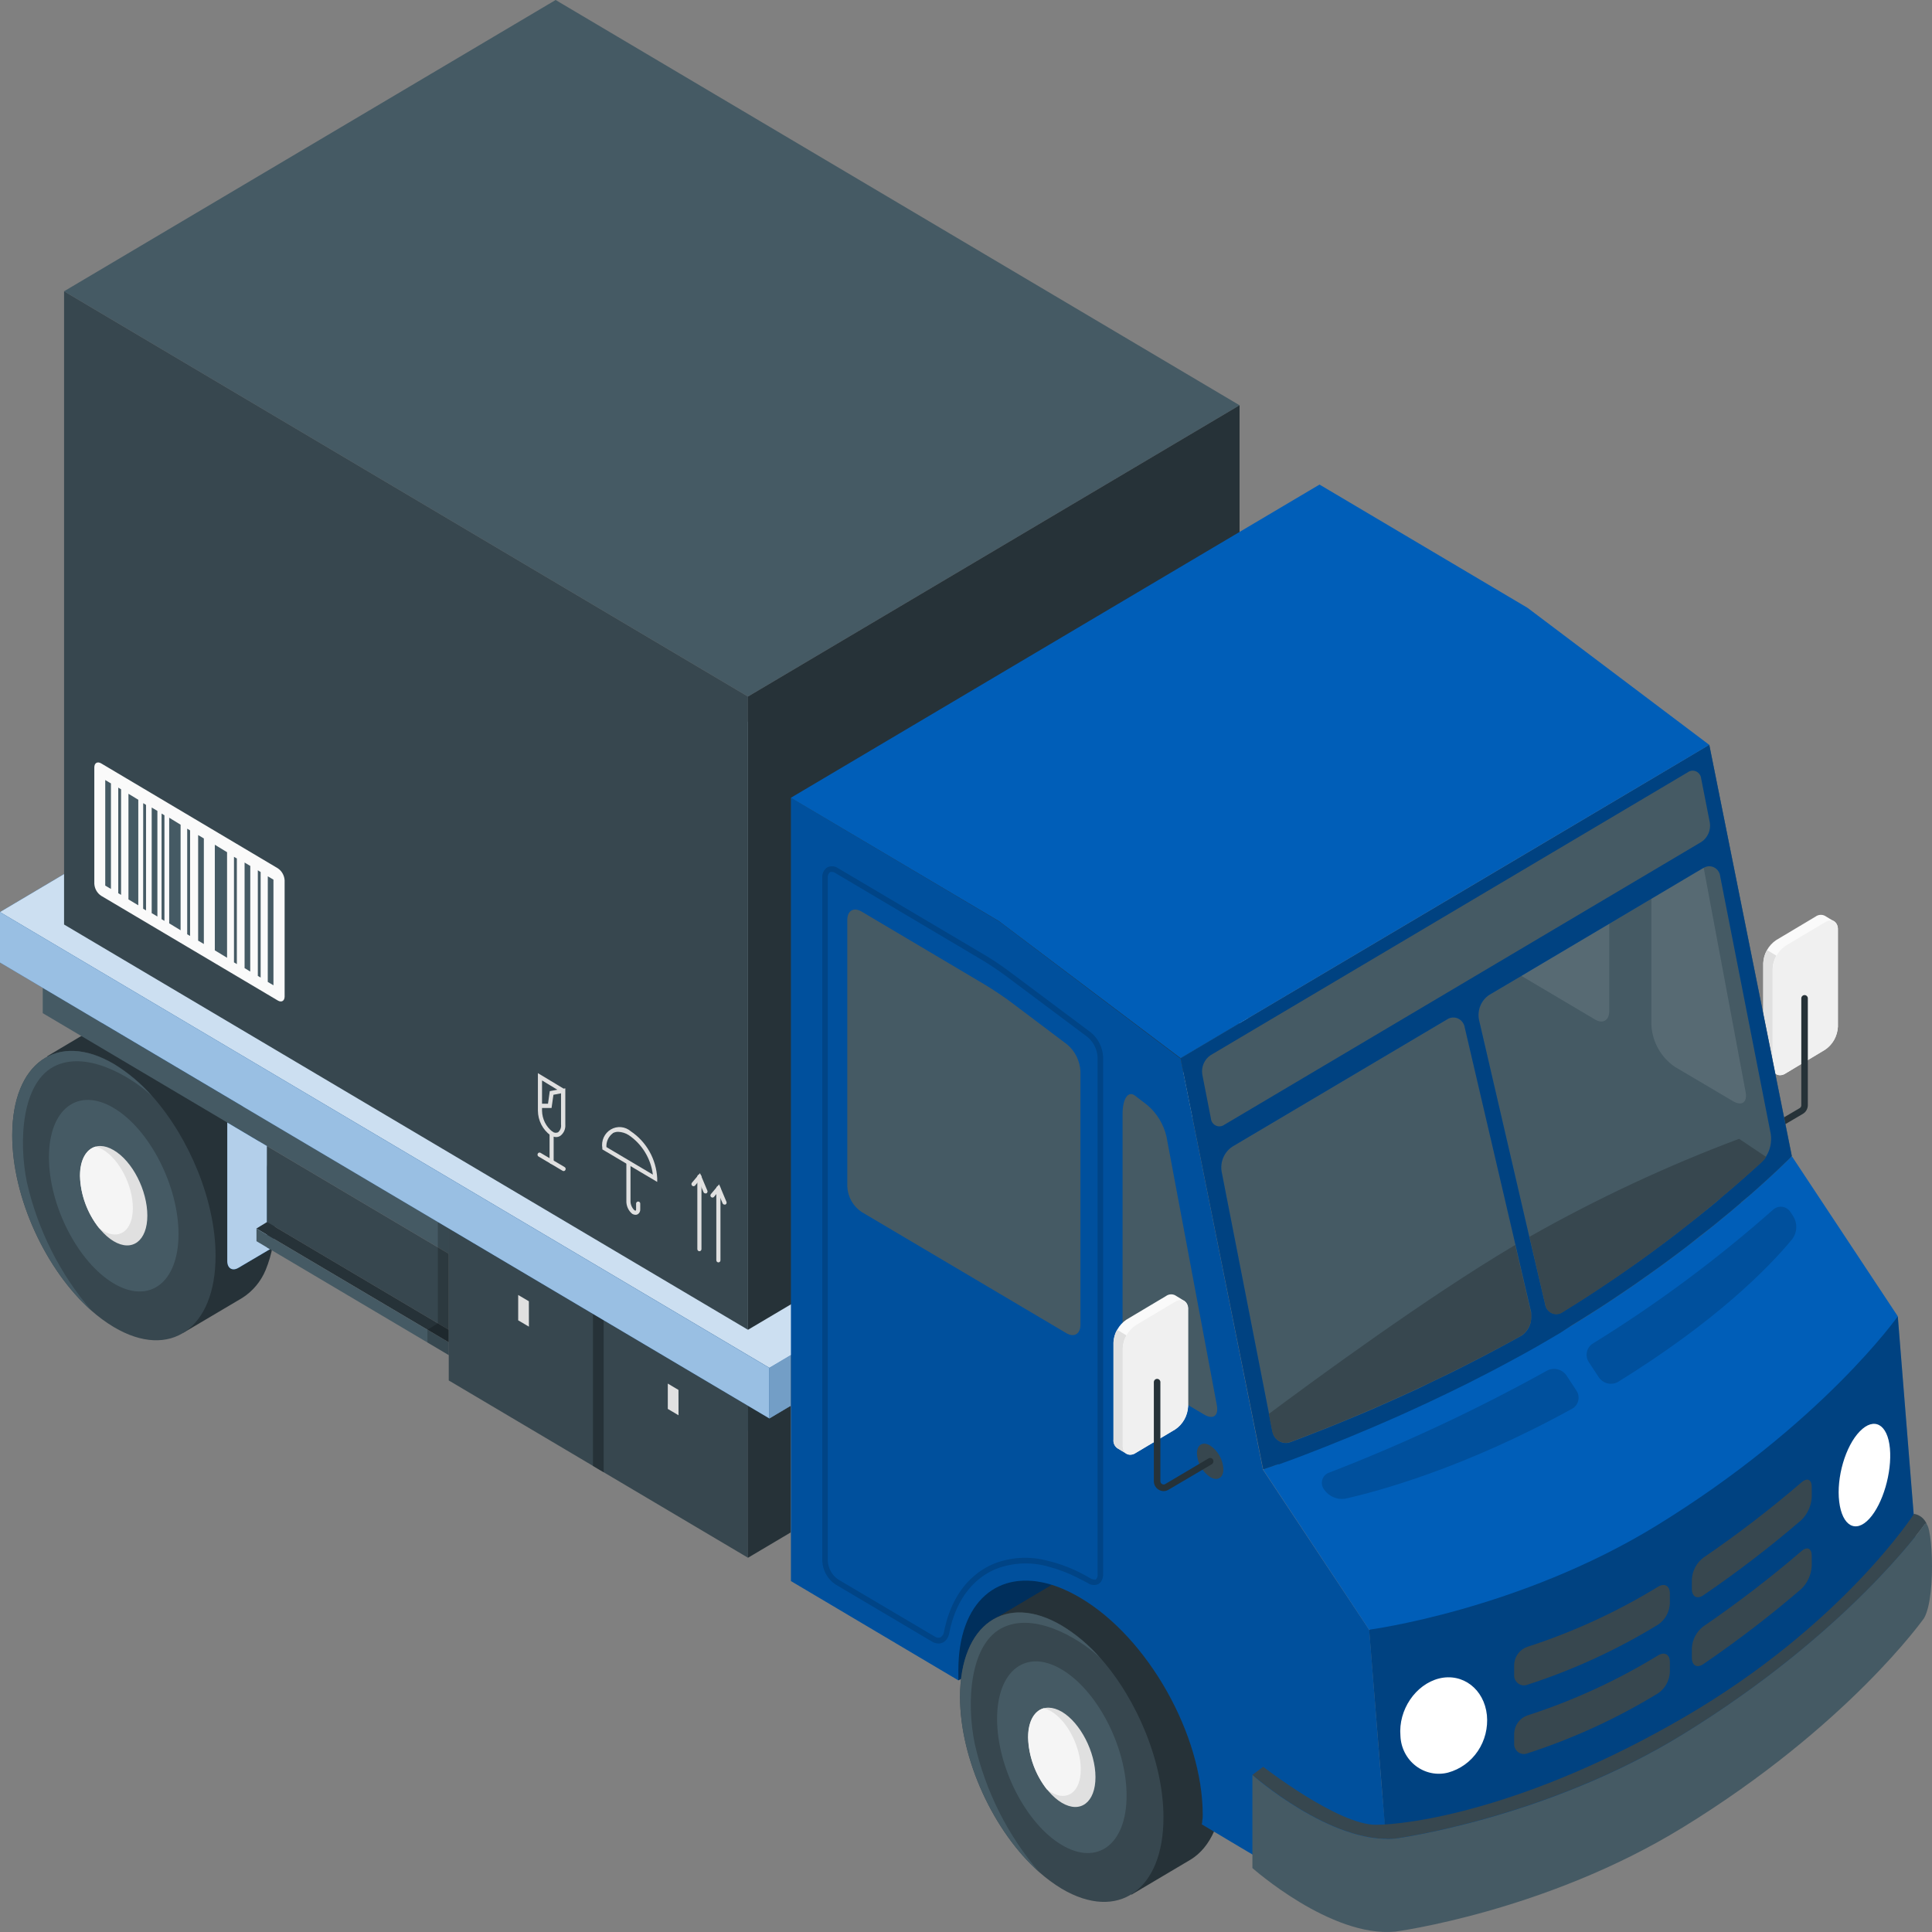 <svg width="250" height="250" viewBox="0 0 250 250" fill="none" xmlns="http://www.w3.org/2000/svg">
<rect x="0" y="0" width="250" height="250" fill="#808080" stroke="none"/>
<path d="M35.548 157.981C35.6 160.159 35.201 162.324 34.377 164.332C33.759 165.823 32.707 167.083 31.365 167.937L31.263 168L23.723 172.46L20.663 166.208L20.453 165.791C18.732 164.413 17.196 162.808 15.884 161.018C15.546 160.58 15.207 160.128 14.923 159.663C13.043 156.862 11.579 153.79 10.577 150.547C9.798 148.096 9.356 145.545 9.264 142.968L9.21 142.863L8.438 141.293L6.793 138.063L6.116 136.673L12.838 132.678L13.291 132.407L13.481 132.296C14.513 131.696 15.68 131.384 16.866 131.393C18.809 131.46 20.702 132.049 22.355 133.102C29.652 137.458 35.548 148.581 35.548 157.981Z" fill="#263238"/>
<path d="M1.583 146.916C1.583 155.024 5.969 164.41 11.838 169.6C12.734 170.395 13.699 171.105 14.722 171.719C21.998 176.04 27.901 171.906 27.894 162.499C27.894 155.399 24.51 147.305 19.771 141.92C19.771 141.92 19.771 141.92 19.731 141.879C18.289 140.222 16.609 138.803 14.749 137.668C7.445 133.389 1.583 137.516 1.583 146.916Z" fill="#37474F"/>
<path d="M14.713 143.371C10.09 140.627 6.333 143.483 6.333 149.756C6.333 156.03 10.09 163.332 14.713 166.076C19.336 168.821 23.1 165.958 23.1 159.692C23.1 153.425 19.343 146.116 14.713 143.371Z" fill="#455A64"/>
<path d="M1.583 146.915C1.583 155.023 5.969 164.409 11.838 169.599C7.762 164.861 4.893 159.161 3.485 153.008C2.368 147.589 2.808 139.807 7.323 137.841C11.838 135.875 17.842 140.016 19.731 141.905C18.289 140.249 16.609 138.829 14.749 137.695C7.445 133.387 1.583 137.514 1.583 146.915Z" fill="#455A64"/>
<path d="M14.714 148.833C12.311 147.409 10.368 148.888 10.368 152.147C10.368 155.405 12.311 159.192 14.714 160.616C17.117 162.04 19.066 160.554 19.066 157.302C19.066 154.051 17.151 150.257 14.714 148.833Z" fill="#E0E0E0"/>
<path d="M13.326 148.769C13.028 148.59 12.707 148.457 12.371 148.373C11.167 148.707 10.341 150.061 10.341 152.146C10.418 154.616 11.287 156.992 12.812 158.906C12.976 159.037 13.147 159.158 13.326 159.267C15.465 160.531 17.191 159.218 17.191 156.321C17.191 153.424 15.465 150.04 13.326 148.769Z" fill="#F5F5F5"/>
<path d="M5.53 127.822V131.102L99.559 186.822V183.543L5.53 127.822Z" fill="#455A64"/>
<path d="M34.547 148.304L29.409 145.254V163.172C29.409 164.138 30.086 164.527 30.878 164.04L34.94 161.643L34.554 161.407L34.547 148.304Z" fill="#005EB8"/>
<path opacity="0.7" d="M34.547 148.304L29.409 145.254V163.172C29.409 164.138 30.086 164.527 30.878 164.04L34.94 161.643L34.554 161.407L34.547 148.304Z" fill="white"/>
<path d="M34.548 148.305V158.136L58.07 172.073V162.242L34.548 148.305Z" fill="#37474F"/>
<path d="M58.071 172.072L34.548 158.135L33.181 158.968L58.071 173.698V172.072Z" fill="#263238"/>
<path d="M33.187 160.609V158.977L58.07 173.699V175.352L33.187 160.609Z" fill="#455A64"/>
<path d="M58.069 158.961V178.63L77.429 190.1V170.432L58.069 158.961Z" fill="#37474F"/>
<path d="M77.433 170.434V190.102L96.792 201.573V181.911L77.433 170.434Z" fill="#37474F"/>
<path d="M96.79 201.573L102.32 198.294V181.904L99.559 183.544L96.79 181.911V201.573Z" fill="#263238"/>
<path d="M76.731 189.685V170.023L78.112 170.843V190.505L76.731 189.685Z" fill="#263238"/>
<path d="M86.413 182.314V179.035L87.794 179.855L87.801 183.134L86.413 182.314Z" fill="#E0E0E0"/>
<path d="M67.054 170.85V167.57L68.435 168.383L68.441 171.669L67.054 170.85Z" fill="#E0E0E0"/>
<path opacity="0.2" d="M56.657 158.121V171.238L55.31 172.065V173.712L58.071 175.351V158.962L56.657 158.121Z" fill="black"/>
<path d="M-0.001 124.55L99.558 183.543L99.565 177.012L-0.001 118.02V124.55Z" fill="#005EB8"/>
<g opacity="0.6">
<path d="M-0.001 124.55L99.558 183.543L99.565 177.012L-0.001 118.02V124.55Z" fill="white"/>
</g>
<path d="M99.558 183.543L102.319 181.903V175.352L99.558 176.991V183.543Z" fill="#005EB8"/>
<g opacity="0.5">
<path d="M99.56 183.543L102.321 181.903V175.352L99.56 176.991V183.543Z" fill="white"/>
</g>
<g opacity="0.1">
<path d="M99.56 183.543L102.321 181.903V175.352L99.56 176.991V183.543Z" fill="black"/>
</g>
<path d="M69.138 77.022L-0.001 118.02L99.558 176.992L168.698 136.021L69.138 77.022Z" fill="#005EB8"/>
<g opacity="0.8">
<path d="M69.138 77.022L-0.001 118.02L99.558 176.992L168.698 136.021L69.138 77.022Z" fill="white"/>
</g>
<path d="M8.29 37.691L96.789 90.132L160.398 52.441L71.899 0L8.29 37.691Z" fill="#455A64"/>
<path d="M96.789 172.073V90.132L8.29 37.691V119.632L96.789 172.073Z" fill="#37474F"/>
<path d="M96.79 172.073L160.399 134.382V52.441L96.79 90.132V172.073Z" fill="#263238"/>
<path d="M71.243 146.916C70.742 146.556 70.333 146.079 70.048 145.524C69.763 144.97 69.611 144.354 69.605 143.727V138.863L72.935 140.871L73.151 140.829V141.156V145.519C73.175 145.805 73.125 146.092 73.007 146.352C72.888 146.612 72.704 146.835 72.475 146.999C72.315 147.089 72.136 147.137 71.953 147.138C71.702 147.126 71.458 147.049 71.243 146.916ZM71.615 141.663L71.371 143.372H70.139V143.727C70.149 144.255 70.275 144.775 70.51 145.246C70.745 145.716 71.081 146.126 71.493 146.443C71.596 146.519 71.716 146.565 71.842 146.579C71.968 146.592 72.095 146.572 72.211 146.52C72.353 146.4 72.463 146.246 72.53 146.071C72.598 145.896 72.621 145.706 72.596 145.519V141.476L71.615 141.663ZM71.141 141.191L72.123 141.01L70.139 139.808V142.823H70.911L71.141 141.191Z" fill="#E0E0E0"/>
<path d="M71.378 150.618C71.414 150.619 71.448 150.611 71.481 150.597C71.513 150.583 71.543 150.563 71.567 150.537C71.592 150.511 71.611 150.48 71.624 150.446C71.637 150.413 71.643 150.377 71.642 150.341V146.679C71.642 146.607 71.615 146.538 71.565 146.488C71.516 146.437 71.448 146.408 71.378 146.408C71.308 146.408 71.241 146.437 71.192 146.488C71.142 146.538 71.114 146.607 71.114 146.679V150.341C71.113 150.377 71.12 150.413 71.132 150.446C71.145 150.48 71.165 150.511 71.189 150.537C71.214 150.563 71.243 150.583 71.276 150.597C71.308 150.611 71.343 150.619 71.378 150.618Z" fill="#E0E0E0"/>
<path d="M72.929 151.535C72.976 151.536 73.022 151.523 73.063 151.499C73.103 151.474 73.137 151.439 73.159 151.396C73.177 151.366 73.189 151.331 73.194 151.295C73.199 151.26 73.197 151.223 73.189 151.188C73.18 151.153 73.164 151.121 73.143 151.092C73.121 151.063 73.095 151.039 73.064 151.021L69.951 149.18C69.921 149.161 69.888 149.148 69.854 149.142C69.819 149.136 69.784 149.138 69.75 149.147C69.716 149.156 69.685 149.173 69.657 149.195C69.63 149.218 69.608 149.246 69.592 149.277C69.573 149.308 69.562 149.343 69.556 149.378C69.551 149.414 69.553 149.451 69.562 149.485C69.571 149.52 69.587 149.553 69.608 149.582C69.629 149.611 69.656 149.635 69.686 149.653L72.793 151.494C72.835 151.518 72.881 151.533 72.929 151.535Z" fill="#E0E0E0"/>
<path d="M82.236 157.197C82.338 157.2 82.439 157.174 82.527 157.121C82.635 157.052 82.722 156.954 82.779 156.838C82.835 156.721 82.858 156.59 82.846 156.461V155.71C82.835 155.645 82.803 155.586 82.754 155.543C82.705 155.5 82.643 155.476 82.578 155.476C82.514 155.476 82.451 155.5 82.402 155.543C82.353 155.586 82.321 155.645 82.311 155.71V156.461C82.311 156.572 82.311 156.634 82.257 156.648C82.196 156.656 82.135 156.638 82.087 156.6C81.922 156.441 81.791 156.248 81.705 156.034C81.619 155.819 81.578 155.588 81.587 155.356V150.493C81.587 150.457 81.581 150.421 81.568 150.387C81.555 150.353 81.536 150.323 81.512 150.297C81.487 150.271 81.458 150.25 81.425 150.236C81.393 150.222 81.358 150.215 81.323 150.215C81.251 150.215 81.182 150.244 81.131 150.296C81.08 150.348 81.052 150.419 81.052 150.493V155.356C81.038 155.683 81.099 156.009 81.231 156.307C81.363 156.605 81.561 156.867 81.81 157.072C81.939 157.151 82.086 157.194 82.236 157.197Z" fill="#E0E0E0"/>
<path d="M77.942 148.729V148.569C77.861 148.1 77.922 147.616 78.118 147.183C78.314 146.751 78.635 146.391 79.038 146.153C79.44 145.914 79.904 145.809 80.367 145.851C80.83 145.893 81.269 146.08 81.625 146.388C82.62 147.053 83.449 147.951 84.043 149.007C84.637 150.063 84.98 151.249 85.043 152.467V152.939L77.942 148.729ZM79.296 146.645C79.022 146.846 78.803 147.116 78.659 147.428C78.514 147.74 78.449 148.085 78.47 148.43L84.481 151.994C84.349 150.961 84.001 149.97 83.461 149.087C82.921 148.205 82.203 147.452 81.354 146.881C80.946 146.621 80.48 146.475 80 146.457C79.758 146.452 79.518 146.509 79.303 146.624L79.296 146.645Z" fill="#E0E0E0"/>
<path d="M92.963 163.353C92.998 163.353 93.033 163.346 93.066 163.332C93.098 163.318 93.128 163.297 93.152 163.272C93.177 163.246 93.196 163.215 93.209 163.181C93.222 163.148 93.228 163.112 93.227 163.075V153.745C93.228 153.709 93.222 153.673 93.209 153.639C93.196 153.605 93.177 153.574 93.152 153.549C93.128 153.523 93.098 153.502 93.066 153.488C93.033 153.474 92.998 153.467 92.963 153.467C92.891 153.467 92.823 153.496 92.772 153.548C92.721 153.6 92.692 153.671 92.692 153.745V163.075C92.692 163.149 92.721 163.22 92.772 163.272C92.823 163.324 92.891 163.353 92.963 163.353Z" fill="#E0E0E0"/>
<path d="M93.757 155.871C93.793 155.879 93.829 155.879 93.865 155.871C93.897 155.857 93.927 155.836 93.951 155.81C93.975 155.784 93.994 155.753 94.007 155.72C94.019 155.686 94.025 155.65 94.024 155.614C94.023 155.578 94.015 155.543 94.001 155.51L93.053 153.252L91.99 154.516C91.944 154.572 91.922 154.643 91.928 154.716C91.933 154.788 91.967 154.855 92.021 154.902C92.075 154.949 92.144 154.972 92.215 154.966C92.285 154.96 92.351 154.926 92.396 154.871L92.897 154.273L93.513 155.725C93.536 155.771 93.571 155.809 93.615 155.834C93.658 155.86 93.707 155.873 93.757 155.871Z" fill="#E0E0E0"/>
<path d="M90.506 161.909C90.576 161.907 90.643 161.877 90.693 161.825C90.742 161.773 90.77 161.703 90.77 161.631V152.3C90.776 152.261 90.773 152.22 90.763 152.181C90.752 152.143 90.734 152.107 90.708 152.076C90.683 152.045 90.651 152.021 90.616 152.004C90.58 151.987 90.541 151.979 90.502 151.979C90.463 151.979 90.424 151.987 90.389 152.004C90.353 152.021 90.322 152.045 90.296 152.076C90.271 152.107 90.252 152.143 90.242 152.181C90.231 152.22 90.229 152.261 90.235 152.3V161.631C90.235 161.705 90.263 161.775 90.314 161.827C90.365 161.88 90.434 161.909 90.506 161.909Z" fill="#E0E0E0"/>
<path d="M91.286 154.426C91.322 154.433 91.359 154.433 91.395 154.426C91.427 154.412 91.456 154.391 91.48 154.365C91.505 154.339 91.524 154.308 91.536 154.274C91.549 154.241 91.555 154.205 91.554 154.169C91.553 154.133 91.545 154.097 91.53 154.065L90.582 151.807L89.52 153.064C89.483 153.12 89.467 153.189 89.476 153.256C89.485 153.323 89.517 153.385 89.567 153.429C89.617 153.474 89.681 153.498 89.747 153.497C89.813 153.496 89.877 153.471 89.926 153.425L90.427 152.828L91.043 154.28C91.066 154.325 91.101 154.363 91.144 154.389C91.187 154.415 91.236 154.428 91.286 154.426Z" fill="#E0E0E0"/>
<path d="M36.83 113.914V128.942C36.83 129.519 36.431 129.755 35.943 129.463L13.091 115.915C12.832 115.744 12.617 115.513 12.463 115.24C12.308 114.967 12.22 114.66 12.204 114.345V99.31C12.204 98.727 12.604 98.497 13.091 98.782L35.95 112.358C36.205 112.529 36.417 112.759 36.569 113.029C36.722 113.299 36.811 113.602 36.83 113.914Z" fill="#FAFAFA"/>
<path d="M13.618 100.936L14.356 101.373V115.032L13.618 114.595V100.936Z" fill="#455A64"/>
<path d="M16.622 102.715L17.895 103.486V117.145L16.622 116.381V102.715Z" fill="#455A64"/>
<path d="M19.628 104.492L20.366 104.93V118.596L19.628 118.158V104.492Z" fill="#455A64"/>
<path d="M21.894 105.812L23.369 106.716V120.375L21.894 119.479V105.812Z" fill="#455A64"/>
<path d="M25.64 108.057L26.378 108.494V122.153L25.64 121.716V108.057Z" fill="#455A64"/>
<path d="M27.798 109.309L29.382 110.274V123.933L27.798 122.975V109.309Z" fill="#455A64"/>
<path d="M31.649 111.613L32.387 112.051L32.38 125.717L31.649 125.272V111.613Z" fill="#455A64"/>
<path d="M33.362 112.615L33.727 112.838V126.497L33.362 126.281V112.615Z" fill="#455A64"/>
<path d="M30.276 110.871L30.649 111.086V124.753L30.276 124.53V110.871Z" fill="#455A64"/>
<path d="M24.224 107.23L24.596 107.453V121.112L24.224 120.897V107.23Z" fill="#455A64"/>
<path d="M20.907 105.277L21.279 105.5V119.159L20.907 118.943V105.277Z" fill="#455A64"/>
<path d="M18.531 103.93L18.897 104.152V117.811L18.524 117.589L18.531 103.93Z" fill="#455A64"/>
<path d="M15.302 101.916L15.667 102.138V115.797L15.302 115.582V101.916Z" fill="#455A64"/>
<path d="M34.654 113.393L35.385 113.83V127.496L34.648 127.059L34.654 113.393Z" fill="#455A64"/>
<path d="M229.838 121.647L234.928 118.61C235.098 118.483 235.298 118.405 235.508 118.385C235.717 118.364 235.928 118.401 236.119 118.492C236.417 118.673 237.019 119.048 237.317 119.187C237.491 119.31 237.629 119.479 237.717 119.676C237.805 119.873 237.84 120.09 237.818 120.306V132.853C237.787 133.45 237.618 134.03 237.326 134.547C237.035 135.064 236.628 135.502 236.14 135.827L231.056 138.898C230.887 139.024 230.688 139.102 230.48 139.124C230.272 139.146 230.062 139.111 229.871 139.023C229.567 138.842 228.964 138.46 228.66 138.286C228.488 138.162 228.352 137.992 228.265 137.796C228.178 137.599 228.144 137.382 228.166 137.168V124.62C228.196 124.024 228.364 123.444 228.654 122.928C228.945 122.411 229.35 121.972 229.838 121.647Z" fill="#FAFAFA"/>
<path d="M228.16 124.62V137.167C228.138 137.382 228.172 137.599 228.258 137.796C228.345 137.993 228.482 138.162 228.654 138.286C228.952 138.453 229.406 138.751 229.832 138.981C229.674 138.852 229.55 138.685 229.47 138.494C229.391 138.304 229.36 138.096 229.379 137.89V125.356C229.397 124.76 229.565 124.179 229.866 123.668L228.654 122.932C228.351 123.441 228.181 124.023 228.16 124.62Z" fill="#E0E0E0"/>
<path d="M236.143 135.861L231.06 138.897C230.132 139.446 229.388 139.001 229.388 137.911V125.356C229.419 124.761 229.587 124.181 229.877 123.664C230.168 123.147 230.573 122.708 231.06 122.383L236.15 119.346C237.077 118.798 237.829 119.242 237.829 120.34V132.887C237.796 133.485 237.627 134.065 237.334 134.582C237.041 135.099 236.633 135.537 236.143 135.861Z" fill="#F0F0F0"/>
<path d="M229.54 146.29C229.466 146.288 229.393 146.267 229.329 146.228C229.265 146.189 229.212 146.134 229.175 146.068C229.147 146.019 229.129 145.964 229.122 145.908C229.115 145.851 229.118 145.794 229.133 145.739C229.147 145.684 229.172 145.633 229.206 145.588C229.24 145.543 229.282 145.505 229.33 145.477L232.877 143.393C232.942 143.355 232.995 143.3 233.032 143.234C233.068 143.168 233.088 143.094 233.087 143.018V129.254C233.08 129.193 233.085 129.13 233.103 129.071C233.121 129.011 233.15 128.957 233.19 128.91C233.23 128.863 233.28 128.826 233.335 128.801C233.39 128.775 233.45 128.762 233.51 128.762C233.571 128.762 233.631 128.775 233.686 128.801C233.741 128.826 233.79 128.863 233.83 128.91C233.87 128.957 233.9 129.011 233.918 129.071C233.936 129.13 233.941 129.193 233.933 129.254V142.997C233.933 143.226 233.874 143.452 233.762 143.65C233.651 143.849 233.49 144.014 233.297 144.129L229.75 146.214C229.689 146.259 229.616 146.286 229.54 146.29Z" fill="#263238"/>
<path d="M124 217.434L138.384 210.612C138.384 210.612 137.26 196.716 127.763 200.044C118.266 203.372 124 217.434 124 217.434Z" fill="#005EB8"/>
<g opacity="0.5">
<path d="M123.996 217.434L138.38 210.612C138.38 210.612 137.256 196.716 127.759 200.044C118.262 203.372 123.996 217.434 123.996 217.434Z" fill="black"/>
</g>
<path d="M131.911 215.698L128.845 209.389L136.209 205.012C138.558 203.623 141.672 203.79 145.097 205.818C152.374 210.133 158.27 221.249 158.27 230.656C158.27 235.575 156.652 239.056 154.066 240.633L153.958 240.696L146.41 245.17L143.141 238.514C136.92 233.665 132.148 224.091 131.911 215.698Z" fill="#263238"/>
<path d="M124.228 219.581C124.228 227.689 128.614 237.075 134.489 242.265C135.389 243.063 136.356 243.777 137.38 244.398C144.657 248.706 150.559 244.579 150.552 235.172C150.552 228.071 147.168 219.977 142.43 214.593L142.389 214.551C140.949 212.893 139.269 211.472 137.407 210.341C130.123 206.054 124.228 210.181 124.228 219.581Z" fill="#37474F"/>
<path d="M137.401 216.039C132.771 213.26 129.021 216.15 129.021 222.424C129.021 228.697 132.771 235.999 137.401 238.744C142.031 241.488 145.781 238.625 145.781 232.359C145.781 226.092 142.031 218.783 137.401 216.039Z" fill="#455A64"/>
<path d="M137.401 221.5C134.998 220.11 133.056 221.555 133.056 224.814C133.056 228.072 134.998 231.859 137.401 233.283C139.804 234.707 141.754 233.22 141.754 229.969C141.754 226.717 139.804 222.924 137.401 221.5Z" fill="#E0E0E0"/>
<path d="M136.012 221.437C135.713 221.26 135.392 221.126 135.057 221.041C133.852 221.375 133.026 222.729 133.026 224.814C133.103 227.27 133.959 229.634 135.463 231.546C135.631 231.676 135.805 231.796 135.984 231.907C138.123 233.172 139.85 231.859 139.85 228.961C139.85 226.064 138.151 222.702 136.012 221.437Z" fill="#F5F5F5"/>
<path d="M124.228 219.581C124.228 227.689 128.614 237.075 134.489 242.265C130.414 237.527 127.544 231.827 126.136 225.674C125.02 220.255 125.46 212.473 129.974 210.507C134.489 208.541 140.494 212.682 142.382 214.571C140.943 212.913 139.262 211.493 137.4 210.361C130.123 206.053 124.228 210.18 124.228 219.581Z" fill="#455A64"/>
<path d="M175.089 247.691L162.059 239.965L160.346 238.951L157.063 236.992L155.506 236.061C155.562 235.91 155.585 235.749 155.574 235.588C155.628 235.345 155.648 235.094 155.635 234.845C155.635 224.5 148.561 211.918 139.788 206.749C138.965 206.258 138.108 205.831 137.223 205.47C136.837 205.317 136.472 205.185 136.106 205.074C129.174 202.92 124.01 207.242 124.01 216.093V217.434L102.349 204.588V103.242L129.269 119.222L152.771 136.987L163.426 190.171L171.691 202.636L172.131 203.296L177.181 210.896L178.819 231.58L179.225 236.102L179.401 237.964L179.807 242.439L179.997 244.523C180.047 245.135 179.933 245.75 179.666 246.3C179.399 246.85 178.989 247.314 178.483 247.641C177.976 247.968 177.391 248.146 176.793 248.155C176.194 248.163 175.605 248.003 175.089 247.691Z" fill="#005EB8"/>
<g opacity="0.15">
<path d="M175.089 247.691L162.059 239.965L160.346 238.951L157.063 236.992L155.506 236.061C155.562 235.91 155.585 235.749 155.574 235.588C155.628 235.345 155.648 235.094 155.635 234.845C155.635 224.5 148.561 211.918 139.788 206.749C138.965 206.258 138.108 205.831 137.223 205.47C136.837 205.317 136.472 205.185 136.106 205.074C129.174 202.92 124.01 207.242 124.01 216.093V217.434L102.349 204.588V103.242L129.269 119.222L152.771 136.987L163.426 190.171L171.691 202.636L172.131 203.296L177.181 210.896L178.819 231.58L179.225 236.102L179.401 237.964L179.807 242.439L179.997 244.523C180.047 245.135 179.933 245.75 179.666 246.3C179.399 246.85 178.989 247.314 178.483 247.641C177.976 247.968 177.391 248.146 176.793 248.155C176.194 248.163 175.605 248.003 175.089 247.691Z" fill="black"/>
</g>
<path d="M139.809 138.627V171.413C139.809 172.622 138.99 173.108 137.975 172.504L111.481 156.823C110.945 156.465 110.498 155.982 110.178 155.413C109.858 154.844 109.674 154.206 109.64 153.551V119.041C109.64 117.839 110.459 117.353 111.481 117.951L127.408 127.393C128.424 127.997 130.015 129.06 130.955 129.776L138.097 135.16C138.601 135.584 139.014 136.112 139.309 136.709C139.603 137.305 139.774 137.959 139.809 138.627Z" fill="#455A64"/>
<path d="M148.325 178.61C147.433 178.014 146.69 177.21 146.157 176.263C145.624 175.317 145.316 174.255 145.259 173.163V144.171C145.259 142.163 145.983 141.093 146.877 141.781L148.494 143.024C149.699 144.057 150.552 145.456 150.931 147.019L157.457 181.827C157.721 183.217 156.976 183.738 155.805 183.036L148.325 178.61Z" fill="#455A64"/>
<g opacity="0.15">
<path d="M141.155 133.597L130.453 125.593C129.654 124.996 128.307 124.093 127.454 123.592L108.467 112.358C108.26 112.207 108.017 112.117 107.764 112.098C107.511 112.078 107.258 112.13 107.032 112.247C106.82 112.391 106.65 112.591 106.54 112.826C106.429 113.06 106.381 113.321 106.402 113.581V201.983C106.43 202.594 106.6 203.189 106.898 203.718C107.196 204.248 107.613 204.696 108.115 205.026L120.577 212.405C120.836 212.572 121.136 212.664 121.443 212.669C121.63 212.672 121.815 212.631 121.985 212.55C122.214 212.441 122.408 212.268 122.546 212.05C122.698 211.815 122.799 211.55 122.844 211.272C123.291 208.938 124.672 204.755 128.936 202.997C131.172 202.155 133.615 202.081 135.895 202.789C137.096 203.115 138.261 203.565 139.374 204.13C139.862 204.373 140.308 204.616 140.728 204.825C140.934 204.977 141.175 205.07 141.427 205.095C141.68 205.119 141.934 205.074 142.163 204.964C142.304 204.875 142.422 204.754 142.508 204.609C142.676 204.325 142.759 203.996 142.745 203.664V136.779C142.715 136.163 142.558 135.561 142.283 135.013C142.009 134.464 141.624 133.981 141.155 133.597ZM141.662 204.38C141.495 204.401 141.326 204.364 141.182 204.276L141.067 204.22C139.262 203.134 137.302 202.346 135.259 201.886C133.072 201.359 130.783 201.508 128.679 202.317C124.577 204.012 122.973 207.75 122.35 210.292C122.269 210.591 122.208 210.855 122.161 211.119C122.147 211.274 122.097 211.424 122.016 211.555C121.935 211.687 121.824 211.797 121.694 211.877C121.567 211.921 121.432 211.934 121.3 211.913C121.168 211.893 121.043 211.84 120.935 211.758L108.467 204.387C108.075 204.12 107.748 203.763 107.513 203.345C107.279 202.927 107.141 202.458 107.113 201.976V113.567C107.099 113.437 107.117 113.306 107.164 113.185C107.211 113.064 107.287 112.957 107.384 112.872C107.454 112.833 107.534 112.814 107.614 112.817C107.792 112.827 107.965 112.884 108.115 112.983L127.102 124.239C127.941 124.732 129.255 125.628 130.033 126.191L140.742 134.202C141.118 134.52 141.427 134.914 141.648 135.36C141.869 135.806 141.998 136.294 142.028 136.793V203.692C142.049 203.818 142.039 203.948 141.998 204.069C141.958 204.191 141.889 204.3 141.798 204.387C141.762 204.406 141.723 204.418 141.683 204.422L141.662 204.38Z" fill="black"/>
</g>
<path d="M248.107 201.893C248.107 201.893 238.285 215.83 216.861 228.989C199.078 239.897 179.699 242.447 179.699 242.447L177.167 210.89L245.575 170.344L248.107 201.893Z" fill="#005EB8"/>
<g opacity="0.3">
<path d="M248.107 201.893C248.107 201.893 238.285 215.83 216.861 228.989C199.078 239.897 179.699 242.447 179.699 242.447L177.167 210.89L245.575 170.344L248.107 201.893Z" fill="black"/>
</g>
<path d="M245.576 170.33C245.576 170.33 235.755 184.274 214.33 197.426C196.548 208.334 177.168 210.883 177.168 210.883L163.454 190.172L231.876 149.633L245.576 170.33Z" fill="#005EB8"/>
<path d="M249.333 197.245C249.211 197.113 249.103 197.134 248.974 197.357C248.974 197.357 239.152 211.294 217.722 224.452C199.919 235.333 180.553 237.903 180.553 237.903C172.24 238.681 162.06 229.67 162.06 229.67L163.461 228.621C163.461 228.621 173.113 236.125 178.021 236.125C182.252 236.125 197.374 234.151 217.891 222.229C238.408 210.307 247.675 195.891 247.675 195.891C248.042 195.95 248.387 196.107 248.678 196.344C248.968 196.581 249.194 196.892 249.333 197.245Z" fill="#37474F"/>
<path d="M248.968 197.355C248.968 197.355 239.139 211.292 217.715 224.451C199.939 235.359 180.553 237.909 180.553 237.909C172.24 238.687 162.06 229.69 162.06 229.69V241.723C162.06 241.723 172.213 250.755 180.553 249.949C180.553 249.949 199.939 247.393 217.715 236.492C239.139 223.347 248.968 209.396 248.968 209.396C250.687 206.415 249.956 195.57 248.968 197.355Z" fill="#455A64"/>
<path d="M186.225 217.191C189.285 216.447 192.053 218.58 192.405 221.936C192.563 223.584 192.145 225.236 191.226 226.598C190.308 227.959 188.948 228.942 187.389 229.37C186.673 229.555 185.925 229.573 185.201 229.423C184.476 229.274 183.794 228.96 183.202 228.506C182.611 228.051 182.126 227.467 181.782 226.795C181.438 226.124 181.245 225.383 181.216 224.625C180.925 221.262 183.165 217.962 186.225 217.191Z" fill="white"/>
<path d="M240.66 185.212C238.799 187.115 237.608 191.194 237.993 194.327C238.379 197.46 240.126 198.447 241.886 196.529C243.646 194.612 244.837 190.533 244.553 187.414C244.268 184.294 242.515 183.308 240.66 185.212Z" fill="white"/>
<path d="M197.637 213.1C203.552 211.188 209.231 208.576 214.559 205.318C215.405 204.811 216.082 205.207 216.082 206.208V207.479C216.058 208.028 215.907 208.562 215.642 209.039C215.377 209.516 215.006 209.922 214.559 210.223C209.231 213.482 203.552 216.093 197.637 218.005C197.437 218.082 197.222 218.105 197.011 218.074C196.8 218.043 196.601 217.957 196.431 217.826C196.26 217.694 196.125 217.52 196.038 217.321C195.951 217.122 195.914 216.903 195.931 216.685V215.413C195.952 214.895 196.127 214.397 196.432 213.983C196.737 213.57 197.157 213.262 197.637 213.1Z" fill="#37474F"/>
<path d="M234.44 192.437V193.709C234.381 194.849 233.896 195.922 233.086 196.703C229.037 200.183 224.805 203.43 220.407 206.43C219.595 206.979 218.925 206.604 218.925 205.603V204.346C218.961 203.8 219.112 203.269 219.368 202.789C219.624 202.309 219.979 201.892 220.407 201.567C224.804 198.565 229.036 195.318 233.086 191.84C233.857 191.152 234.44 191.437 234.44 192.437Z" fill="#37474F"/>
<path d="M197.637 221.979C203.553 220.069 209.232 217.46 214.56 214.204C215.406 213.697 216.083 214.086 216.083 215.094V216.365C216.055 216.913 215.903 217.446 215.639 217.923C215.374 218.399 215.005 218.806 214.56 219.109C209.23 222.363 203.552 224.971 197.637 226.884C197.438 226.963 197.222 226.988 197.011 226.957C196.799 226.927 196.598 226.842 196.428 226.71C196.257 226.577 196.122 226.403 196.035 226.203C195.949 226.002 195.913 225.782 195.932 225.564V224.292C195.956 223.775 196.132 223.278 196.436 222.865C196.741 222.452 197.159 222.143 197.637 221.979Z" fill="#37474F"/>
<path d="M234.44 201.352V202.623C234.38 203.761 233.895 204.831 233.086 205.611C229.037 209.09 224.805 212.337 220.407 215.337C219.595 215.893 218.925 215.518 218.925 214.511V213.239C218.961 212.693 219.112 212.162 219.368 211.682C219.624 211.202 219.979 210.785 220.407 210.46C224.8 207.454 229.033 204.207 233.086 200.733C233.857 200.06 234.44 200.344 234.44 201.352Z" fill="#37474F"/>
<g opacity="0.15">
<path d="M200.184 177.36C191.085 182.409 181.664 186.819 171.984 190.561C171.781 190.629 171.596 190.745 171.445 190.9C171.293 191.055 171.18 191.245 171.114 191.454C171.048 191.662 171.031 191.884 171.065 192.101C171.098 192.318 171.181 192.523 171.307 192.701L171.355 192.77C171.66 193.199 172.073 193.534 172.551 193.739C173.028 193.943 173.551 194.01 174.062 193.931C178.219 193 189.455 189.998 203.42 182.293C203.62 182.187 203.795 182.038 203.934 181.856C204.073 181.674 204.172 181.463 204.224 181.239C204.277 181.014 204.282 180.78 204.239 180.553C204.196 180.327 204.106 180.112 203.975 179.924L202.709 177.993C202.434 177.592 202.026 177.307 201.562 177.191C201.098 177.074 200.608 177.135 200.184 177.36Z" fill="black"/>
</g>
<g opacity="0.15">
<path d="M229.398 156.572C222.131 162.996 214.346 168.774 206.126 173.844C205.929 173.962 205.757 174.12 205.623 174.309C205.488 174.498 205.393 174.714 205.344 174.942C205.295 175.171 205.293 175.408 205.338 175.637C205.383 175.867 205.474 176.084 205.605 176.276L206.884 178.221C207.158 178.623 207.568 178.906 208.034 179.012C208.5 179.119 208.988 179.043 209.402 178.798C222.06 170.968 228.829 164.076 231.93 160.324C232.238 159.909 232.416 159.407 232.439 158.886C232.462 158.364 232.329 157.848 232.058 157.406L231.713 156.878C231.595 156.684 231.436 156.519 231.248 156.395C231.06 156.272 230.847 156.192 230.626 156.163C230.405 156.134 230.18 156.155 229.967 156.226C229.755 156.297 229.561 156.415 229.398 156.572Z" fill="black"/>
</g>
<path d="M231.875 149.598C231.875 149.598 220.57 161.263 201.942 172.393C183.313 183.523 163.46 190.131 163.46 190.131L152.765 136.932L195.518 111.608L215.182 99.964L221.18 96.393L231.875 149.598Z" fill="#455A64"/>
<path d="M221.18 96.379L215.182 99.943L195.518 111.608L152.765 136.932L163.46 190.131L164.191 189.881L164.34 189.832L165.084 189.568L165.396 189.478H165.463H165.531L166.039 189.29L166.831 189.005L167.616 188.713L168.13 188.519L168.807 188.262L171.095 187.373L171.61 187.171C173.444 186.442 175.522 185.594 177.776 184.628L179.997 183.662L180.355 183.503L180.762 183.329C181.229 183.107 181.716 182.898 182.203 182.676L182.623 182.488L183.598 182.037L184.715 181.523C185.527 181.147 186.353 180.751 187.185 180.348C188.018 179.945 188.857 179.536 189.703 179.119C190.34 178.799 190.976 178.48 191.612 178.146L193.156 177.354L193.318 177.271L194.895 176.43L195.024 176.36L196.412 175.61L197.522 174.999C198.424 174.503 199.302 174.003 200.155 173.498L201.908 172.47L203.506 171.414C203.959 171.143 204.406 170.858 204.859 170.58C205.029 170.476 205.205 170.372 205.367 170.26C205.875 169.948 206.389 169.621 206.883 169.302L207.066 169.184L207.79 168.711C208.109 168.503 208.413 168.294 208.731 168.093L209.632 167.481L210.525 166.884C210.897 166.634 211.27 166.384 211.628 166.127C212.366 165.612 213.084 165.112 213.788 164.605L213.93 164.501L214.742 163.924C215.812 163.146 216.841 162.382 217.815 161.645L218.546 161.083L219.223 160.541L219.9 159.999C220.361 159.644 220.801 159.304 221.254 158.95L221.308 158.908L221.857 158.47L223.109 157.442L223.901 156.796C224.063 156.657 224.219 156.518 224.375 156.393C224.53 156.268 224.686 156.122 224.835 156.004L225.288 155.622C225.287 155.61 225.287 155.598 225.288 155.587L226.317 154.739C227.583 153.642 228.646 152.655 229.485 151.891C229.591 151.779 229.704 151.675 229.824 151.578L229.891 151.509L230.243 151.175C231.238 150.237 231.78 149.681 231.854 149.605L221.18 96.379ZM198.131 170.719C198.134 170.733 198.134 170.747 198.131 170.761C198.117 170.868 198.097 170.975 198.07 171.08V171.171C198.036 171.254 198.009 171.344 197.975 171.428C197.962 171.466 197.946 171.503 197.928 171.539C197.892 171.643 197.847 171.743 197.792 171.838C197.612 172.173 197.368 172.469 197.075 172.706C196.979 172.785 196.875 172.853 196.764 172.907C194.245 174.297 191.727 175.645 189.27 176.875L187.977 177.528C186.944 178.033 185.922 178.524 184.911 179.001L183.503 179.695L181.093 180.793C180.694 180.981 180.301 181.154 179.915 181.321L178.771 181.828C177.255 182.523 175.807 183.107 174.439 183.676C173.715 183.982 173.004 184.267 172.327 184.545L171.332 184.941C169.701 185.587 168.266 186.143 167.054 186.594C166.663 186.758 166.227 186.771 165.827 186.632C165.427 186.493 165.089 186.211 164.875 185.837C164.771 185.641 164.696 185.43 164.651 185.212L158.072 151.571C157.977 150.957 158.058 150.328 158.306 149.76C158.553 149.193 158.956 148.712 159.466 148.375L187.219 131.93C187.428 131.784 187.67 131.694 187.921 131.67C188.173 131.645 188.427 131.687 188.658 131.79C188.89 131.894 189.093 132.056 189.247 132.261C189.402 132.467 189.503 132.709 189.541 132.965L196.114 161.131L198.104 169.663L198.138 169.802V169.906C198.145 169.945 198.145 169.985 198.138 170.024C198.141 170.063 198.141 170.103 198.138 170.142C198.145 170.226 198.145 170.309 198.138 170.392C198.144 170.501 198.142 170.61 198.131 170.719ZM222.581 155.101L222.093 155.524C220.476 156.865 218.634 158.303 216.61 159.881C215.934 160.409 215.209 160.937 214.471 161.479L213.679 162.069C212.603 162.861 211.486 163.653 210.295 164.466L209.144 165.258C208.758 165.529 208.359 165.793 207.96 166.057C207.56 166.321 207.154 166.606 206.748 166.87C205.293 167.836 203.783 168.801 202.226 169.753C202.022 169.902 201.783 169.995 201.533 170.022C201.284 170.049 201.032 170.01 200.801 169.908C200.571 169.806 200.369 169.645 200.217 169.44C200.065 169.236 199.966 168.994 199.932 168.739L199.884 168.53L197.887 160.027L191.375 131.93C191.261 131.318 191.33 130.686 191.571 130.114C191.812 129.543 192.216 129.06 192.729 128.727L197.989 125.622L219.399 112.907L220.354 112.352L220.435 112.31C220.639 112.181 220.872 112.107 221.112 112.094C221.351 112.082 221.59 112.133 221.806 112.241C222.021 112.349 222.207 112.512 222.345 112.713C222.482 112.915 222.568 113.149 222.594 113.394L229.14 146.743C229.289 147.768 229.065 148.815 228.511 149.681C228.436 149.8 228.355 149.918 228.274 150.022C228.193 150.117 228.107 150.208 228.016 150.293L227.671 150.612C227.515 150.765 227.353 150.911 227.191 151.057L225.728 152.363C225.207 152.829 224.632 153.329 224.023 153.85L222.743 154.934L222.588 155.059L222.581 155.101Z" fill="#005EB8"/>
<g opacity="0.3">
<path d="M221.178 96.379L215.18 99.943L195.516 111.608L152.763 136.932L163.458 190.131L164.189 189.881L164.338 189.832L165.082 189.568L165.394 189.478H165.461H165.529L166.037 189.29L166.829 189.005L167.614 188.713L168.128 188.519L168.805 188.262L171.093 187.373L171.608 187.171C173.442 186.442 175.52 185.594 177.774 184.628L179.995 183.662L180.353 183.503L180.76 183.329C181.227 183.107 181.714 182.898 182.201 182.676L182.621 182.488L183.596 182.037L184.713 181.523C185.525 181.147 186.351 180.751 187.183 180.348C188.016 179.945 188.855 179.536 189.701 179.119C190.338 178.799 190.974 178.48 191.61 178.146L193.154 177.354L193.316 177.271L194.893 176.43L195.022 176.36L196.41 175.61L197.52 174.999C198.422 174.503 199.3 174.003 200.153 173.498L201.906 172.47L203.504 171.414C203.957 171.143 204.404 170.858 204.857 170.58C205.027 170.476 205.203 170.372 205.365 170.26C205.873 169.948 206.387 169.621 206.881 169.302L207.064 169.184L207.788 168.711C208.107 168.503 208.411 168.294 208.729 168.093L209.63 167.481L210.523 166.884C210.895 166.634 211.268 166.384 211.626 166.127C212.364 165.612 213.082 165.112 213.786 164.605L213.928 164.501L214.74 163.924C215.81 163.146 216.839 162.382 217.813 161.645L218.544 161.083L219.221 160.541L219.898 159.999C220.359 159.644 220.799 159.304 221.252 158.95L221.306 158.908L221.855 158.47L223.107 157.442L223.899 156.796C224.061 156.657 224.217 156.518 224.373 156.393C224.528 156.268 224.684 156.122 224.833 156.004L225.286 155.622C225.285 155.61 225.285 155.598 225.286 155.587L226.315 154.739C227.581 153.642 228.644 152.655 229.483 151.891C229.589 151.779 229.702 151.675 229.822 151.578L229.889 151.509L230.241 151.175C231.236 150.237 231.778 149.681 231.852 149.605L221.178 96.379ZM198.129 170.719C198.132 170.733 198.132 170.747 198.129 170.761C198.115 170.868 198.095 170.975 198.068 171.08V171.171C198.034 171.254 198.007 171.344 197.973 171.428C197.96 171.466 197.945 171.503 197.926 171.539C197.891 171.643 197.845 171.743 197.791 171.838C197.61 172.173 197.366 172.469 197.073 172.706C196.977 172.785 196.873 172.853 196.762 172.907C194.244 174.297 191.725 175.645 189.268 176.875L187.975 177.528C186.942 178.033 185.92 178.524 184.909 179.001L183.501 179.695L181.091 180.793C180.692 180.981 180.299 181.154 179.913 181.321L178.769 181.828C177.253 182.523 175.805 183.107 174.437 183.676C173.713 183.982 173.002 184.267 172.325 184.545L171.33 184.941C169.699 185.587 168.264 186.143 167.052 186.594C166.661 186.758 166.225 186.771 165.825 186.632C165.425 186.493 165.087 186.211 164.873 185.837C164.769 185.641 164.694 185.43 164.649 185.212L158.07 151.571C157.975 150.957 158.056 150.328 158.304 149.76C158.551 149.193 158.954 148.712 159.464 148.375L187.217 131.93C187.426 131.784 187.668 131.694 187.919 131.67C188.171 131.645 188.425 131.687 188.656 131.79C188.888 131.894 189.091 132.056 189.245 132.261C189.4 132.467 189.501 132.709 189.539 132.965L196.112 161.131L198.102 169.663L198.136 169.802V169.906C198.143 169.945 198.143 169.985 198.136 170.024C198.139 170.063 198.139 170.103 198.136 170.142C198.143 170.226 198.143 170.309 198.136 170.392C198.142 170.501 198.14 170.61 198.129 170.719ZM222.579 155.101L222.091 155.524C220.474 156.865 218.632 158.303 216.609 159.881C215.932 160.409 215.207 160.937 214.47 161.479L213.678 162.069C212.601 162.861 211.484 163.653 210.293 164.466L209.142 165.258C208.756 165.529 208.357 165.793 207.958 166.057C207.558 166.321 207.152 166.606 206.746 166.87C205.291 167.836 203.781 168.801 202.224 169.753C202.02 169.902 201.781 169.995 201.531 170.022C201.282 170.049 201.03 170.01 200.799 169.908C200.569 169.806 200.367 169.645 200.215 169.44C200.063 169.236 199.965 168.994 199.93 168.739L199.882 168.53L197.885 160.027L191.373 131.93C191.259 131.318 191.328 130.686 191.569 130.114C191.811 129.543 192.214 129.06 192.727 128.727L197.987 125.622L219.397 112.907L220.352 112.352L220.433 112.31C220.637 112.181 220.87 112.107 221.11 112.094C221.349 112.082 221.588 112.133 221.804 112.241C222.019 112.349 222.205 112.512 222.343 112.713C222.48 112.915 222.566 113.149 222.592 113.394L229.138 146.743C229.287 147.768 229.063 148.815 228.509 149.681C228.434 149.8 228.353 149.918 228.272 150.022C228.191 150.117 228.105 150.208 228.014 150.293L227.669 150.612C227.514 150.765 227.351 150.911 227.189 151.057L225.726 152.363C225.205 152.829 224.63 153.329 224.021 153.85L222.741 154.934L222.586 155.059L222.579 155.101Z" fill="black"/>
</g>
<path d="M158.43 145.541L220.157 108.947C220.555 108.686 220.871 108.312 221.065 107.871C221.26 107.429 221.326 106.939 221.254 106.46L220.13 100.742C220.111 100.545 220.041 100.356 219.928 100.195C219.815 100.034 219.663 99.906 219.487 99.825C219.31 99.743 219.117 99.711 218.924 99.73C218.732 99.75 218.548 99.821 218.391 99.936L156.67 136.529C156.271 136.79 155.954 137.165 155.759 137.608C155.564 138.052 155.5 138.543 155.574 139.024L156.691 144.735C156.71 144.932 156.78 145.121 156.893 145.282C157.006 145.442 157.158 145.57 157.334 145.652C157.511 145.733 157.704 145.766 157.897 145.747C158.089 145.727 158.273 145.656 158.43 145.541Z" fill="#455A64"/>
<path d="M198.091 169.773C198.21 170.375 198.143 171 197.901 171.562C197.658 172.123 197.252 172.593 196.737 172.907C187.162 178.182 177.231 182.747 167.021 186.566C166.775 186.667 166.51 186.711 166.246 186.693C165.982 186.675 165.725 186.597 165.494 186.463C165.263 186.33 165.065 186.145 164.913 185.922C164.762 185.7 164.661 185.445 164.618 185.176L164.185 182.96C170.182 178.486 184.749 167.807 195.931 161.179C195.975 161.149 196.02 161.121 196.067 161.096L198.091 169.773Z" fill="#37474F"/>
<path d="M228.539 149.703C228.397 149.937 228.224 150.15 228.025 150.335C220.037 157.63 211.403 164.143 202.235 169.788C202.03 169.938 201.791 170.03 201.542 170.057C201.292 170.085 201.04 170.045 200.809 169.943C200.579 169.841 200.378 169.68 200.226 169.476C200.073 169.271 199.975 169.029 199.94 168.774L197.909 160.041C206.621 155.109 215.689 150.87 225.033 147.361L228.539 149.703Z" fill="#37474F"/>
<path opacity="0.1" d="M224.235 142.483L216.755 138.065C215.861 137.468 215.118 136.663 214.585 135.715C214.052 134.767 213.745 133.703 213.688 132.611V116.318L219.422 112.914L220.37 112.351C220.397 112.331 220.426 112.315 220.458 112.303L225.873 141.268C226.15 142.636 225.406 143.178 224.235 142.483Z" fill="white"/>
<path opacity="0.1" d="M208.236 119.549V130.832C208.236 132.041 207.416 132.527 206.394 131.923L196.884 126.288L198.014 125.593L208.236 119.549Z" fill="white"/>
<path d="M221.18 96.385L152.765 136.925L129.25 119.188L102.329 103.236L170.744 62.703L197.665 78.655L221.18 96.385Z" fill="#005EB8"/>
<path d="M145.766 170.754L150.863 167.718C151.032 167.591 151.231 167.513 151.439 167.492C151.648 167.471 151.858 167.508 152.047 167.6L153.252 168.336C153.424 168.459 153.561 168.627 153.648 168.823C153.735 169.018 153.769 169.234 153.746 169.448V181.996C153.716 182.591 153.548 183.171 153.258 183.688C152.967 184.205 152.562 184.644 152.074 184.969L146.977 188.005C146.809 188.133 146.61 188.212 146.402 188.234C146.193 188.256 145.983 188.22 145.793 188.13C145.495 187.95 144.886 187.568 144.588 187.394C144.416 187.27 144.279 187.101 144.192 186.904C144.105 186.707 144.071 186.49 144.094 186.275V173.728C144.125 173.132 144.293 172.552 144.583 172.036C144.874 171.519 145.279 171.08 145.766 170.754Z" fill="#FAFAFA"/>
<path d="M144.074 173.727V186.281C144.052 186.495 144.086 186.711 144.173 186.906C144.26 187.102 144.396 187.27 144.568 187.393C144.859 187.56 145.319 187.858 145.739 188.088C145.581 187.959 145.457 187.792 145.377 187.601C145.298 187.411 145.267 187.203 145.286 186.997V174.463C145.308 173.877 145.473 173.306 145.766 172.803L144.548 172.066C144.258 172.571 144.095 173.142 144.074 173.727Z" fill="#E0E0E0"/>
<path d="M152.053 184.969L146.956 188.006C146.036 188.554 145.284 188.11 145.284 187.019V174.471C145.316 173.875 145.484 173.294 145.774 172.777C146.065 172.259 146.47 171.819 146.956 171.491L152.053 168.455C152.974 167.913 153.725 168.351 153.725 169.448V181.996C153.694 182.592 153.527 183.172 153.236 183.688C152.946 184.205 152.54 184.644 152.053 184.969Z" fill="#F0F0F0"/>
<path d="M156.594 187.053C157.094 187.389 157.509 187.84 157.807 188.371C158.104 188.903 158.276 189.498 158.307 190.11C158.307 191.236 157.542 191.694 156.594 191.131C156.094 190.797 155.678 190.345 155.381 189.814C155.083 189.283 154.912 188.686 154.882 188.074C154.882 186.949 155.647 186.49 156.594 187.053Z" fill="#37474F"/>
<path d="M150.573 192.951C150.349 192.948 150.13 192.886 149.937 192.77C149.743 192.657 149.583 192.493 149.472 192.296C149.362 192.098 149.305 191.873 149.307 191.645V178.917C149.299 178.855 149.305 178.792 149.323 178.733C149.34 178.674 149.37 178.619 149.41 178.572C149.45 178.526 149.499 178.488 149.555 178.463C149.61 178.437 149.67 178.424 149.73 178.424C149.791 178.424 149.851 178.437 149.906 178.463C149.961 178.488 150.01 178.526 150.05 178.572C150.09 178.619 150.12 178.674 150.138 178.733C150.156 178.792 150.161 178.855 150.153 178.917V191.659C150.151 191.735 150.169 191.811 150.206 191.877C150.243 191.943 150.297 191.998 150.363 192.034C150.426 192.073 150.499 192.094 150.573 192.094C150.647 192.094 150.719 192.073 150.783 192.034L156.388 188.713C156.435 188.684 156.488 188.666 156.543 188.658C156.598 188.651 156.654 188.655 156.708 188.67C156.761 188.684 156.811 188.71 156.855 188.745C156.899 188.78 156.936 188.823 156.963 188.873C157.018 188.973 157.032 189.092 157.003 189.204C156.974 189.315 156.904 189.411 156.807 189.47L151.182 192.784C150.996 192.89 150.786 192.948 150.573 192.951Z" fill="#263238"/>
</svg>
